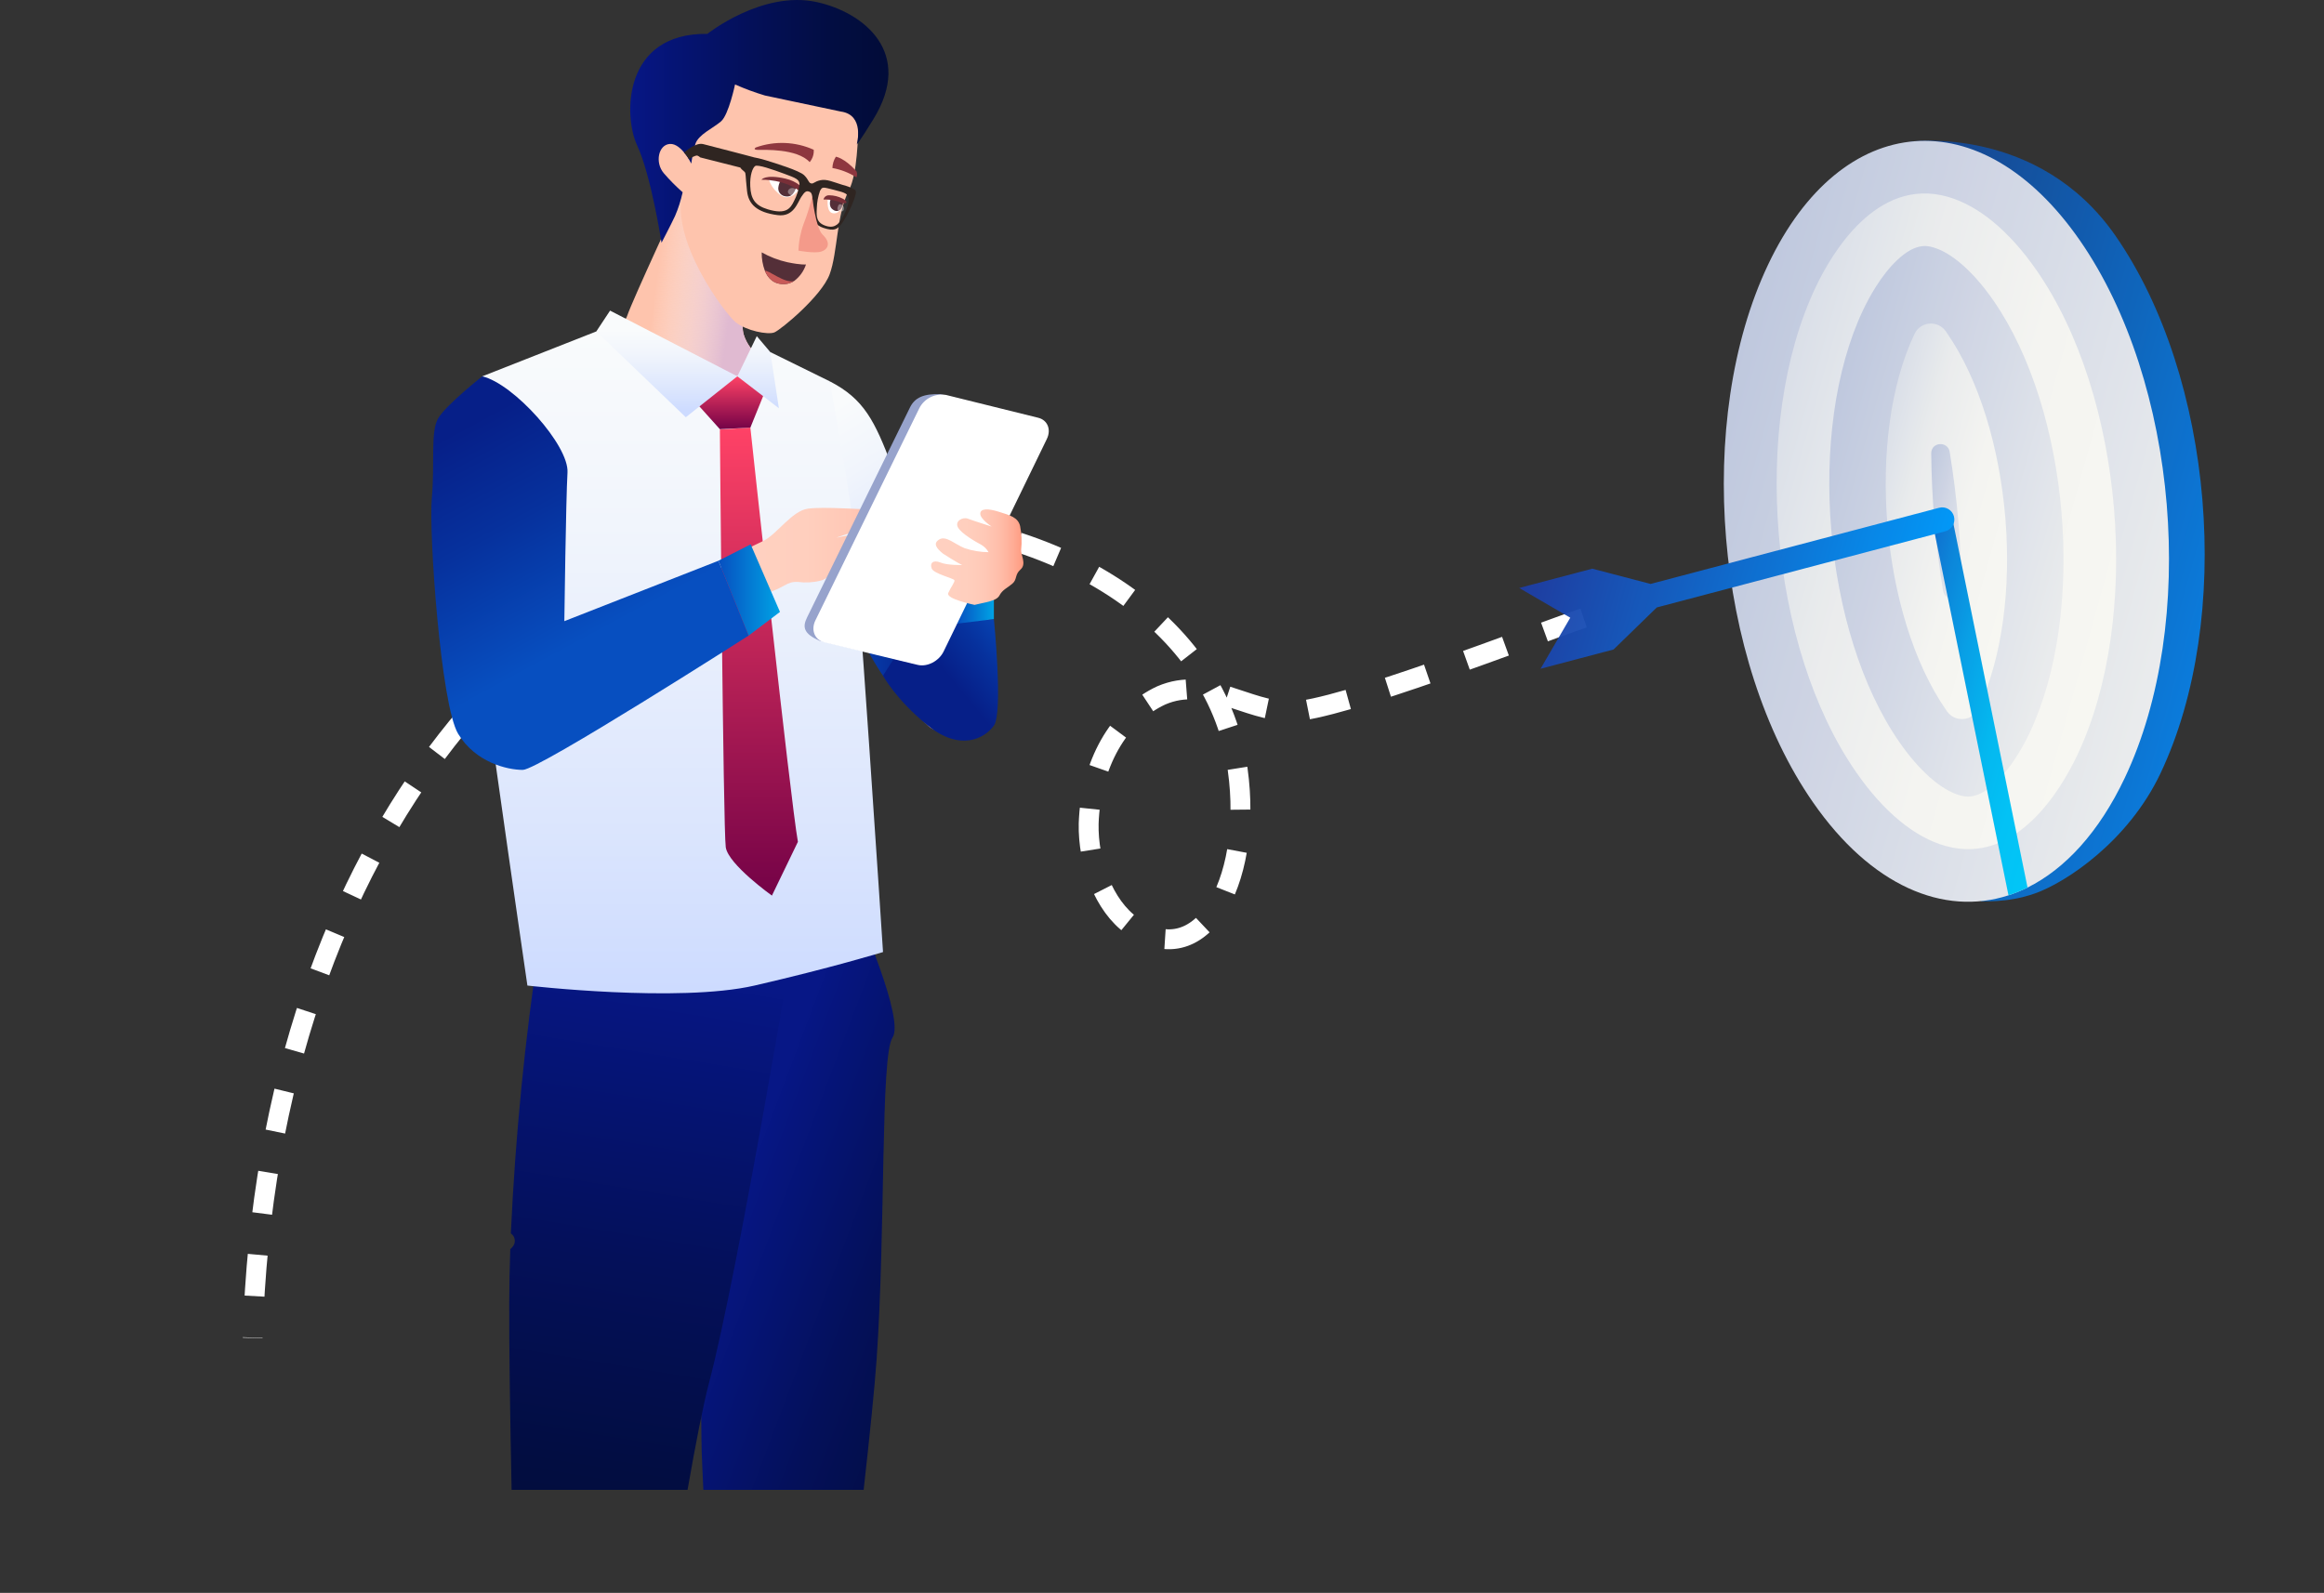 <svg width="159" height="109" viewBox="0 0 159 109" fill="none" xmlns="http://www.w3.org/2000/svg">
<rect x="0" y="0" width="159" height="109" fill="#333333" stroke="none"/>
<path d="M108.342 42.293C105.145 43.36 91.481 48.699 88.32 48.686C85.222 48.675 82.605 46.228 79.452 47.586C76.532 48.934 74.621 52.306 74.483 56.354C74.425 59.02 75.512 61.987 77.452 63.359C82.395 66.855 85.965 59.778 84.56 51.921C82.763 41.872 71.171 34.769 56.518 35.459C38.598 36.304 18.304 56.416 17.287 91.557" stroke="white" stroke-width="1.36" stroke-dasharray="2.84 2.84"/>
<g opacity="0.96">
<path d="M144.733 16.132C139.455 8.532 130.731 9.69 130.731 9.69C130.731 9.69 124.493 15.512 123.408 17.796C118.377 28.397 135.536 61.663 135.536 61.663C135.536 61.663 137.316 61.812 139.215 61.142C141.358 60.385 145.605 57.571 147.806 52.934C152.839 42.329 151.461 25.823 144.733 16.132Z" fill="url(#paint0_linear_441_2376)"/>
<path d="M142.291 16.442C135.566 6.756 125.999 7.501 120.969 18.105C115.935 28.706 117.312 45.217 124.038 54.902C128.011 60.626 132.977 62.709 137.413 61.269C137.853 61.125 138.287 60.949 138.717 60.736C141.279 59.466 143.601 56.96 145.365 53.243C150.399 42.638 149.018 26.131 142.291 16.442Z" fill="url(#paint1_linear_441_2376)"/>
<path d="M139.333 18.496C137.453 15.788 135.337 14.045 133.215 13.455C128.389 12.113 125.318 17.34 124.222 19.65C119.759 29.052 121.03 44.256 126.997 52.849C128.877 55.558 130.993 57.302 133.116 57.892C137.943 59.234 141.014 54.007 142.11 51.699C146.573 42.296 145.301 27.092 139.333 18.496Z" fill="url(#paint2_linear_441_2376)"/>
<path d="M136.374 20.551C135.019 18.598 133.516 17.277 132.25 16.925C131.866 16.819 131.066 16.596 129.796 17.799C128.676 18.859 127.862 20.382 127.476 21.195C123.567 29.431 124.726 43.263 129.955 50.794C131.311 52.747 132.816 54.069 134.082 54.422C134.467 54.529 135.266 54.75 136.536 53.548C137.656 52.488 138.47 50.967 138.856 50.153C142.765 41.918 141.605 28.085 136.374 20.551Z" fill="url(#paint3_linear_441_2376)"/>
<path d="M133.187 22.763C133.164 22.73 133.141 22.698 133.119 22.665C132.575 21.896 131.394 21.989 130.989 22.839C130.986 22.846 130.984 22.851 130.98 22.858C127.644 29.887 128.675 42.148 133.142 48.582C133.166 48.616 133.189 48.65 133.213 48.683C133.757 49.452 134.937 49.36 135.342 48.51C135.345 48.503 135.348 48.497 135.351 48.491C138.687 41.462 137.656 29.199 133.187 22.763Z" fill="url(#paint4_linear_441_2376)"/>
<path d="M133.39 30.922C133.263 30.153 132.122 30.244 132.128 31.023C132.155 34.155 132.43 37.343 132.941 40.434C133.068 41.203 134.209 41.113 134.203 40.332C134.176 37.202 133.901 34.013 133.39 30.922Z" fill="url(#paint5_linear_441_2376)"/>
<path d="M132.743 34.872C132.367 34.949 132.125 35.316 132.202 35.691L137.413 61.269C137.853 61.125 138.287 60.949 138.717 60.736L133.559 35.413C133.482 35.038 133.117 34.798 132.743 34.872Z" fill="url(#paint6_linear_441_2376)"/>
<path d="M133.684 35.34C133.567 34.895 133.111 34.631 132.668 34.747L112.927 39.959L108.936 38.915L103.938 40.235L107.432 42.27L105.398 45.764L110.395 44.445L113.352 41.567L133.092 36.356C133.536 36.238 133.801 35.783 133.684 35.34Z" fill="url(#paint7_linear_441_2376)"/>
</g>
<path d="M48.12 101.951H59.088C59.516 98.123 59.841 94.94 59.974 93.037C60.6 84.112 60.233 72.237 61.064 71.002C61.895 69.768 58.822 62.783 58.822 62.783L51.574 64.508L48.171 76.839C48.171 76.839 47.834 96.53 48.039 100.151C48.058 100.491 48.085 101.109 48.12 101.951Z" fill="url(#paint8_linear_441_2376)"/>
<path d="M47.041 101.951C47.602 98.741 48.111 96.139 48.508 94.631C50.557 86.87 54.521 62.868 54.521 62.868L36.913 64.508C35.911 71.102 35.257 77.742 34.951 84.401C35.104 84.507 35.202 84.671 35.22 84.851C35.239 85.032 35.176 85.212 35.048 85.344C35.003 85.392 34.956 85.439 34.911 85.486C34.87 86.691 34.845 87.904 34.84 89.114C34.828 92.118 34.895 96.726 35.002 101.951H47.041Z" fill="url(#paint9_linear_441_2376)"/>
<path d="M66.156 41.711C66.156 41.711 66.35 43.928 65.186 45.175C64.022 46.422 62.761 48.871 62.761 48.871C61.915 48.049 61.13 47.169 60.413 46.238C59.589 45.083 56.941 40.373 56.893 37.971C56.844 35.57 60.966 31.967 60.966 31.967C60.966 31.967 63.246 35.847 63.44 38.063C63.633 40.279 66.156 41.711 66.156 41.711Z" fill="url(#paint10_linear_441_2376)"/>
<path d="M67.998 40.187C67.61 41.295 67.61 42.45 67.61 43.974C67.61 45.498 67.756 48.131 66.834 48.778C65.913 49.424 64.604 50.671 63.488 49.655C62.373 48.639 61.791 47.023 61.645 45.498C61.5 43.974 63.294 41.758 64.118 40.418L67.998 40.187Z" fill="#FEC4AD"/>
<path d="M60.413 46.237C60.413 46.237 61.288 47.874 63.488 49.655C65.689 51.437 67.357 50.543 67.998 49.655C68.64 48.767 67.998 42.362 67.998 42.362C67.998 42.362 65.67 42.727 64.118 40.418L60.413 46.237Z" fill="url(#paint11_linear_441_2376)"/>
<path d="M65.483 42.676L67.998 42.362V40.187L65.483 40.418V42.676Z" fill="url(#paint12_linear_441_2376)"/>
<path d="M42.903 21.629C42.504 22.807 38.752 24.175 38.752 24.175C38.752 24.175 50.098 37.684 54.477 37.599C58.855 37.514 52.563 24.86 52.563 24.86C52.563 24.86 51.289 24.196 50.889 22.911C50.49 21.627 51.325 16.097 51.325 16.097L46.705 13.157C46.705 13.157 43.302 20.452 42.903 21.629Z" fill="#FEC4AD"/>
<path style="mix-blend-mode:multiply" d="M42.903 21.629C42.504 22.807 38.752 24.175 38.752 24.175C38.752 24.175 50.098 37.684 54.477 37.599C58.855 37.514 52.563 24.86 52.563 24.86C52.563 24.86 51.289 24.196 50.889 22.911C50.49 21.627 51.325 16.097 51.325 16.097L46.705 13.157C46.705 13.157 43.302 20.452 42.903 21.629Z" fill="url(#paint13_linear_441_2376)"/>
<path d="M57.027 5.702C57.722 6.395 58.872 7.782 58.767 8.575C58.661 9.368 58.693 11.821 58.075 13.026C57.218 14.7 57.318 17.263 56.763 18.766C56.208 20.27 53.428 22.558 52.985 22.745C52.541 22.931 51.046 22.631 50.327 22.049C49.608 21.466 45.833 16.454 46.704 13.156C46.704 13.156 45.044 13.488 44.473 10.194C44.325 9.334 47.643 6.978 48.166 6.143C49.438 4.11 53.938 5.835 55.23 5.97C56.523 6.106 57.027 5.702 57.027 5.702Z" fill="#FEC4AD"/>
<path d="M58.618 9.884C58.618 9.884 59.186 7.857 57.524 7.633L52.337 6.536C51.638 6.327 50.954 6.074 50.289 5.779C50.289 5.779 49.858 7.836 49.341 8.296C48.824 8.757 47.771 9.204 47.574 9.859C47.447 10.297 47.354 10.743 47.294 11.194C47.294 11.194 46.624 9.806 45.836 9.85C45.047 9.895 44.79 11.119 45.415 11.854C45.813 12.316 46.243 12.752 46.703 13.157C46.583 13.715 46.409 14.26 46.182 14.785C45.859 15.468 45.26 16.609 45.26 16.609C45.26 16.609 44.545 11.995 43.592 9.954C42.639 7.913 42.626 2.239 48.396 2.318C48.396 2.318 52.163 -0.682 55.893 0.144C59.125 0.859 62.547 3.619 59.753 8.158C58.786 9.731 58.618 9.884 58.618 9.884Z" fill="url(#paint14_linear_441_2376)"/>
<path d="M52.594 12.275C52.706 12.623 52.912 12.936 53.19 13.181C53.676 13.633 54.051 13.63 54.631 13.044C54.16 12.43 53.369 12.131 52.594 12.275Z" fill="white"/>
<path d="M53.494 12.378C53.325 12.312 53.224 12.845 53.251 12.959C53.281 13.219 53.498 13.421 53.767 13.439C54.351 13.529 54.475 12.761 54.475 12.761L53.494 12.378Z" fill="#542F38"/>
<path opacity="0.35" d="M54.225 12.867C53.976 12.847 53.811 13.116 53.963 13.257C54.115 13.398 54.332 13.459 54.401 13.242C54.47 13.025 54.474 12.888 54.225 12.867Z" fill="white"/>
<path d="M52.094 12.301C52.094 12.301 53.752 12.226 54.908 13.23C54.979 13.03 54.905 12.809 54.727 12.687C54.442 12.463 54.109 12.305 53.752 12.226C52.346 11.902 52.094 12.301 52.094 12.301Z" fill="#782F38"/>
<path d="M55.395 11.095C55.596 10.857 55.694 10.555 55.672 10.248C54.426 9.685 53 9.629 51.71 10.091C51.71 10.091 51.453 10.252 51.862 10.257C52.272 10.262 54.533 10.151 55.395 11.095Z" fill="#8E373F"/>
<path d="M57.619 13.706C57.619 13.706 57.607 14.491 57.19 14.583C56.638 14.705 56.608 14.091 56.622 13.675C56.931 13.493 57.322 13.505 57.619 13.706Z" fill="white"/>
<path d="M57.621 13.814C57.754 13.858 57.589 14.25 57.525 14.31C57.462 14.383 57.372 14.429 57.274 14.437C57.176 14.446 57.079 14.416 57.004 14.354C56.606 14.114 56.855 13.56 56.855 13.56L57.621 13.814Z" fill="#542F38"/>
<path opacity="0.35" d="M57.61 14.029C57.796 14.157 57.781 14.446 57.605 14.461C57.429 14.476 57.247 14.396 57.304 14.2C57.361 14.004 57.424 13.902 57.61 14.029Z" fill="white"/>
<path d="M57.8 13.9C57.986 13.912 57.946 13.738 57.643 13.588C57.362 13.443 57.05 13.366 56.732 13.363C56.546 13.353 56.38 13.476 56.34 13.652C56.802 13.639 57.261 13.731 57.68 13.92C57.718 13.905 57.759 13.898 57.8 13.9Z" fill="#782F38"/>
<path d="M58.596 11.721C57.763 10.796 57.187 10.724 57.187 10.724C57.039 10.957 56.957 11.224 56.95 11.497C57.536 11.602 58.094 11.82 58.592 12.138C58.651 12.005 58.653 11.855 58.596 11.721Z" fill="#8E373F"/>
<path d="M50.625 11.371C50.612 11.524 50.903 11.708 50.946 11.766C51.041 11.89 50.98 11.883 51.111 13.082C51.209 13.968 51.77 14.534 53.2 14.721C54.291 14.863 54.557 13.885 54.813 13.486C55.068 13.087 55.181 13.057 55.343 13.108C55.501 13.156 55.569 13.24 55.596 13.725C55.623 14.21 55.283 15.242 56.334 15.595C57.059 15.838 57.329 15.722 57.683 15.168C57.971 14.72 58.211 14.244 58.396 13.748C58.544 13.334 58.642 13.087 58.47 12.97C58.204 12.824 57.919 12.714 57.622 12.644C56.988 12.45 56.561 12.24 56.132 12.332C55.703 12.423 55.668 12.6 55.486 12.548C55.3 12.494 55.343 12.313 55.02 11.992C54.697 11.671 53.005 11.155 52.37 10.96C51.736 10.766 50.825 10.589 50.733 10.848C50.677 11.017 50.641 11.193 50.625 11.371ZM56.102 13.063C56.273 12.755 56.279 12.802 57.083 12.998C57.886 13.195 57.947 13.271 58.036 13.479C58.125 13.686 58.008 14.255 57.64 14.889C57.443 15.231 57.175 15.661 56.531 15.465C55.841 15.254 55.847 14.82 55.884 14.227C55.895 13.83 55.969 13.438 56.102 13.063ZM51.662 11.364C51.837 11.238 52.881 11.604 53.661 11.892C54.441 12.18 54.701 12.275 54.699 12.633C54.635 13.022 54.51 13.399 54.327 13.75C54.074 14.278 53.776 14.698 52.528 14.324C51.647 14.06 51.366 13.599 51.33 12.74C51.297 11.992 51.487 11.49 51.662 11.364ZM47.132 10.887C47.132 10.887 47.547 10.618 47.709 10.647C47.783 10.676 47.851 10.718 47.909 10.772L50.638 11.463L51.562 10.759C51.562 10.759 49.242 10.146 48.106 9.86C47.567 9.725 46.797 10.447 46.797 10.447C46.933 10.575 47.046 10.723 47.132 10.887Z" fill="#2F2521"/>
<path d="M55.566 13.424C55.566 13.424 55.802 15.606 56.279 16.056C56.887 16.632 56.637 17.082 56.175 17.219C55.713 17.356 54.628 17.152 54.628 17.152C54.648 16.52 54.77 15.895 54.989 15.3C55.23 14.69 55.423 14.063 55.566 13.424Z" fill="#F49A8A"/>
<path d="M55.143 18.096C54.999 18.543 54.719 18.936 54.339 19.224C54.151 19.353 53.931 19.427 53.702 19.44C52.937 19.483 52.542 19.037 52.334 18.542C52.18 18.134 52.105 17.703 52.113 17.27C52.66 17.579 53.252 17.807 53.869 17.945C54.848 18.147 55.143 18.096 55.143 18.096Z" fill="#542F38"/>
<path d="M54.339 19.224C54.152 19.352 53.931 19.427 53.702 19.44C52.938 19.483 52.542 19.037 52.334 18.541C52.528 18.427 53.702 19.44 54.339 19.224Z" fill="#C85A58"/>
<path d="M56.774 26.097C59.123 27.301 59.851 28.825 61.014 31.874C62.178 34.922 63.342 35.615 63.342 35.615C63.342 35.615 60.869 36.169 58.105 41.85C56.196 40.411 54.901 38.339 54.468 36.031C53.74 32.151 56.774 26.097 56.774 26.097Z" fill="url(#paint15_linear_441_2376)"/>
<path d="M40.797 22.68L32.998 25.752C32.998 25.752 31.741 33.414 31.843 36.268C31.945 39.122 36.083 67.442 36.083 67.442C36.083 67.442 46.425 68.639 51.625 67.442C56.825 66.246 60.413 65.15 60.413 65.15C60.413 65.15 58.617 37.512 58.208 34.658C57.798 31.804 56.774 26.096 56.774 26.096L52.703 24.094L50.446 25.75L40.797 22.68Z" fill="url(#paint16_linear_441_2376)"/>
<path d="M51.337 29.261C51.337 29.261 54.071 54.719 54.59 57.606L52.812 61.286C52.812 61.286 49.827 59.158 49.654 57.977C49.481 56.796 49.252 29.393 49.252 29.393L51.337 29.261Z" fill="url(#paint17_linear_441_2376)"/>
<path d="M63.786 35.627C63.247 35.43 60.913 34.843 60.005 34.865C59.096 34.888 56.344 34.649 55.257 34.812C54.17 34.974 53.162 36.553 52.234 37.011C51.743 37.253 50.768 37.722 49.598 38.267C49.997 39.338 50.371 40.418 50.745 41.498C51.189 41.147 51.686 40.865 52.219 40.663C53.797 40.207 53.752 39.778 54.602 39.823C55.098 39.888 55.602 39.862 56.088 39.746C56.855 39.613 57.384 38.45 57.932 38.09C58.48 37.73 59.285 37.346 59.189 37.045C59.093 36.744 59.056 36.377 57.215 36.796C57.215 36.796 58.966 36.138 59.745 36.127C60.523 36.117 62.169 36.335 62.948 36.325C63.726 36.314 64.326 35.824 63.786 35.627Z" fill="url(#paint18_linear_441_2376)"/>
<path d="M49.154 38.373L51.358 37.25L53.363 41.874L51.215 43.497L49.154 38.373Z" fill="url(#paint19_linear_441_2376)"/>
<path d="M56.071 43.847L62.399 45.373C63.049 45.526 63.836 45.118 64.159 44.462L71.191 29.991C71.513 29.342 71.252 28.689 70.609 28.533L64.339 26.976C63.184 26.933 62.591 27.209 62.261 27.876L55.221 42.242C54.888 42.914 54.976 43.364 56.071 43.847Z" fill="#97A3CC"/>
<path d="M56.428 43.964L62.787 45.499C63.441 45.654 64.232 45.245 64.556 44.587L71.616 30.051C71.937 29.4 71.675 28.745 71.028 28.587L64.725 27.027C63.971 26.899 63.222 27.274 62.892 27.944L55.792 42.442C55.456 43.121 55.742 43.802 56.428 43.964Z" fill="white"/>
<path d="M66.678 41.392C67.315 41.224 68.164 41.156 68.377 40.752C68.589 40.347 68.907 40.246 69.261 39.943C69.615 39.639 69.403 39.336 69.827 38.966C70.252 38.595 69.827 37.955 69.863 37.618C69.923 37.078 69.899 36.533 69.792 36C69.65 35.393 69.084 35.258 68.341 35.022C67.599 34.786 67.067 34.786 67.067 35.157C67.067 35.528 67.846 36.033 67.846 36.033C67.846 36.033 66.572 35.629 66.218 35.494C65.865 35.359 65.298 35.662 65.546 36.101C65.794 36.54 66.82 37.112 67.138 37.281C67.346 37.404 67.517 37.578 67.633 37.786C67.079 37.782 66.529 37.691 66.005 37.516C65.333 37.247 64.731 36.64 64.271 36.91C63.811 37.179 64.059 37.516 64.518 37.887C64.518 37.887 65.509 38.527 65.828 38.662C65.828 38.662 64.838 38.696 64.342 38.494C63.847 38.292 63.599 38.528 63.741 38.899C63.882 39.269 65.262 39.572 65.298 39.707C65.333 39.842 65.051 40.179 64.873 40.584C64.696 40.988 66.678 41.392 66.678 41.392Z" fill="url(#paint20_linear_441_2376)"/>
<path d="M52.528 26.323L51.337 29.262L49.252 29.37L46.125 25.888L50.69 25.752L52.528 26.323Z" fill="url(#paint21_linear_441_2376)"/>
<path d="M41.739 21.255L50.446 25.752L46.92 28.553L40.797 22.68L41.739 21.255Z" fill="url(#paint22_linear_441_2376)"/>
<path d="M50.446 25.752L53.288 27.936L52.703 24.096L51.777 23.003L50.446 25.752Z" fill="url(#paint23_linear_441_2376)"/>
<path d="M32.998 25.752C32.998 25.752 30.515 27.705 29.976 28.63C29.436 29.555 29.76 31.714 29.544 34.078C29.328 36.442 30.158 48.264 31.345 50.217C32.532 52.17 34.691 52.684 35.77 52.684C36.848 52.684 51.214 43.497 51.214 43.497L49.154 38.373L38.61 42.507C38.61 42.507 38.718 34.181 38.826 32.332C38.935 30.482 35.157 26.266 32.998 25.752Z" fill="url(#paint24_linear_441_2376)"/>
<defs>
<linearGradient id="paint0_linear_441_2376" x1="119.517" y1="31.37" x2="151.727" y2="40.327" gradientUnits="userSpaceOnUse">
<stop stop-color="#19377C"/>
<stop offset="1" stop-color="#097EE2"/>
</linearGradient>
<linearGradient id="paint1_linear_441_2376" x1="116.923" y1="31.157" x2="149.41" y2="40.191" gradientUnits="userSpaceOnUse">
<stop stop-color="#C5CEE5"/>
<stop offset="1" stop-color="#F1F3F5"/>
</linearGradient>
<linearGradient id="paint2_linear_441_2376" x1="120.395" y1="32.123" x2="145.937" y2="39.225" gradientUnits="userSpaceOnUse">
<stop stop-color="#E1E6EF"/>
<stop offset="0.289" stop-color="#F2F4F5"/>
<stop offset="0.608" stop-color="#FCFCF9"/>
<stop offset="1" stop-color="#FFFFFA"/>
</linearGradient>
<linearGradient id="paint3_linear_441_2376" x1="123.864" y1="33.087" x2="142.468" y2="38.26" gradientUnits="userSpaceOnUse">
<stop stop-color="#C5CEE5"/>
<stop offset="1" stop-color="#F1F3F5"/>
</linearGradient>
<linearGradient id="paint4_linear_441_2376" x1="127.594" y1="34.125" x2="138.737" y2="37.224" gradientUnits="userSpaceOnUse">
<stop stop-color="#E1E6EF"/>
<stop offset="0.289" stop-color="#F2F4F5"/>
<stop offset="0.608" stop-color="#FCFCF9"/>
<stop offset="1" stop-color="#FFFFFA"/>
</linearGradient>
<linearGradient id="paint5_linear_441_2376" x1="130.974" y1="35.069" x2="135.357" y2="36.287" gradientUnits="userSpaceOnUse">
<stop stop-color="#C5CEE5"/>
<stop offset="1" stop-color="#F1F3F5"/>
</linearGradient>
<linearGradient id="paint6_linear_441_2376" x1="129.149" y1="46.383" x2="141.735" y2="49.883" gradientUnits="userSpaceOnUse">
<stop stop-color="#0E6FD4"/>
<stop offset="0.164" stop-color="#0A8AE1"/>
<stop offset="0.376" stop-color="#06A7EE"/>
<stop offset="0.587" stop-color="#02BCF7"/>
<stop offset="0.796" stop-color="#01C8FD"/>
<stop offset="1" stop-color="#00CCFF"/>
</linearGradient>
<linearGradient id="paint7_linear_441_2376" x1="105.031" y1="36.303" x2="131.488" y2="43.66" gradientUnits="userSpaceOnUse">
<stop stop-color="#1E3CA3"/>
<stop offset="1" stop-color="#009CFF"/>
</linearGradient>
<linearGradient id="paint8_linear_441_2376" x1="52.154" y1="77.432" x2="73.763" y2="85.586" gradientUnits="userSpaceOnUse">
<stop stop-color="#071786"/>
<stop offset="0.021" stop-color="#061683"/>
<stop offset="0.454" stop-color="#04105A"/>
<stop offset="0.795" stop-color="#020D41"/>
<stop offset="1" stop-color="#020C38"/>
</linearGradient>
<linearGradient id="paint9_linear_441_2376" x1="45.034" y1="66.542" x2="38.035" y2="109.15" gradientUnits="userSpaceOnUse">
<stop stop-color="#071786"/>
<stop offset="0.021" stop-color="#061683"/>
<stop offset="0.454" stop-color="#04105A"/>
<stop offset="0.795" stop-color="#020D41"/>
<stop offset="1" stop-color="#020C38"/>
</linearGradient>
<linearGradient id="paint10_linear_441_2376" x1="56.892" y1="40.419" x2="66.168" y2="40.419" gradientUnits="userSpaceOnUse">
<stop stop-color="#074FC0"/>
<stop offset="0.412" stop-color="#06319D"/>
<stop offset="0.734" stop-color="#061F88"/>
</linearGradient>
<linearGradient id="paint11_linear_441_2376" x1="68.913" y1="41.055" x2="62.153" y2="46.602" gradientUnits="userSpaceOnUse">
<stop stop-color="#074FC0"/>
<stop offset="0.412" stop-color="#06319D"/>
<stop offset="0.734" stop-color="#061F88"/>
</linearGradient>
<linearGradient id="paint12_linear_441_2376" x1="65.483" y1="41.431" x2="67.998" y2="41.431" gradientUnits="userSpaceOnUse">
<stop stop-color="#074FC0"/>
<stop offset="1" stop-color="#00A3E5"/>
</linearGradient>
<linearGradient id="paint13_linear_441_2376" x1="44.297" y1="23.789" x2="49.514" y2="24.472" gradientUnits="userSpaceOnUse">
<stop stop-color="white" stop-opacity="0"/>
<stop offset="1" stop-color="#E0BAD1"/>
</linearGradient>
<linearGradient id="paint14_linear_441_2376" x1="43.118" y1="8.305" x2="60.785" y2="8.305" gradientUnits="userSpaceOnUse">
<stop stop-color="#071786"/>
<stop offset="0.021" stop-color="#061683"/>
<stop offset="0.454" stop-color="#04105A"/>
<stop offset="0.795" stop-color="#020D41"/>
<stop offset="1" stop-color="#020C38"/>
</linearGradient>
<linearGradient id="paint15_linear_441_2376" x1="57.258" y1="27.704" x2="65.367" y2="40.714" gradientUnits="userSpaceOnUse">
<stop stop-color="#F9FBFC"/>
<stop offset="0.292" stop-color="#F1F5FC"/>
<stop offset="0.733" stop-color="#DCE6FD"/>
<stop offset="0.997" stop-color="#CDDBFF"/>
</linearGradient>
<linearGradient id="paint16_linear_441_2376" x1="46.125" y1="22.68" x2="46.125" y2="67.974" gradientUnits="userSpaceOnUse">
<stop stop-color="#F9FBFC"/>
<stop offset="0.292" stop-color="#F1F5FC"/>
<stop offset="0.733" stop-color="#DCE6FD"/>
<stop offset="0.997" stop-color="#CDDBFF"/>
</linearGradient>
<linearGradient id="paint17_linear_441_2376" x1="51.921" y1="61.286" x2="51.921" y2="29.261" gradientUnits="userSpaceOnUse">
<stop stop-color="#740247"/>
<stop offset="1" stop-color="#FF4266"/>
</linearGradient>
<linearGradient id="paint18_linear_441_2376" x1="49.598" y1="38.126" x2="63.993" y2="38.126" gradientUnits="userSpaceOnUse">
<stop stop-color="#FFD1C1"/>
<stop offset="0.386" stop-color="#FFCFBE"/>
<stop offset="0.588" stop-color="#FFC8B6"/>
<stop offset="0.747" stop-color="#FFBDA9"/>
<stop offset="0.883" stop-color="#FFAD96"/>
<stop offset="1" stop-color="#FF9A7F"/>
</linearGradient>
<linearGradient id="paint19_linear_441_2376" x1="49.154" y1="40.374" x2="53.363" y2="40.374" gradientUnits="userSpaceOnUse">
<stop stop-color="#074FC0"/>
<stop offset="1" stop-color="#00A3E5"/>
</linearGradient>
<linearGradient id="paint20_linear_441_2376" x1="63.701" y1="38.126" x2="70.017" y2="38.126" gradientUnits="userSpaceOnUse">
<stop stop-color="#FFD1C1"/>
<stop offset="0.386" stop-color="#FFCFBE"/>
<stop offset="0.588" stop-color="#FFC8B6"/>
<stop offset="0.747" stop-color="#FFBDA9"/>
<stop offset="0.883" stop-color="#FFAD96"/>
<stop offset="1" stop-color="#FF9A7F"/>
</linearGradient>
<linearGradient id="paint21_linear_441_2376" x1="49.327" y1="29.37" x2="49.327" y2="25.752" gradientUnits="userSpaceOnUse">
<stop stop-color="#740247"/>
<stop offset="1" stop-color="#FF4266"/>
</linearGradient>
<linearGradient id="paint22_linear_441_2376" x1="45.621" y1="22.576" x2="45.621" y2="28.137" gradientUnits="userSpaceOnUse">
<stop stop-color="#F9FBFC"/>
<stop offset="0.292" stop-color="#F1F5FC"/>
<stop offset="0.733" stop-color="#DCE6FD"/>
<stop offset="0.997" stop-color="#CDDBFF"/>
</linearGradient>
<linearGradient id="paint23_linear_441_2376" x1="51.867" y1="22.574" x2="51.867" y2="28.133" gradientUnits="userSpaceOnUse">
<stop stop-color="#F9FBFC"/>
<stop offset="0.292" stop-color="#F1F5FC"/>
<stop offset="0.733" stop-color="#DCE6FD"/>
<stop offset="0.997" stop-color="#CDDBFF"/>
</linearGradient>
<linearGradient id="paint24_linear_441_2376" x1="40.145" y1="43.688" x2="29.341" y2="23.645" gradientUnits="userSpaceOnUse">
<stop stop-color="#074FC0"/>
<stop offset="0.412" stop-color="#06319D"/>
<stop offset="0.734" stop-color="#061F88"/>
</linearGradient>
</defs>
</svg>
